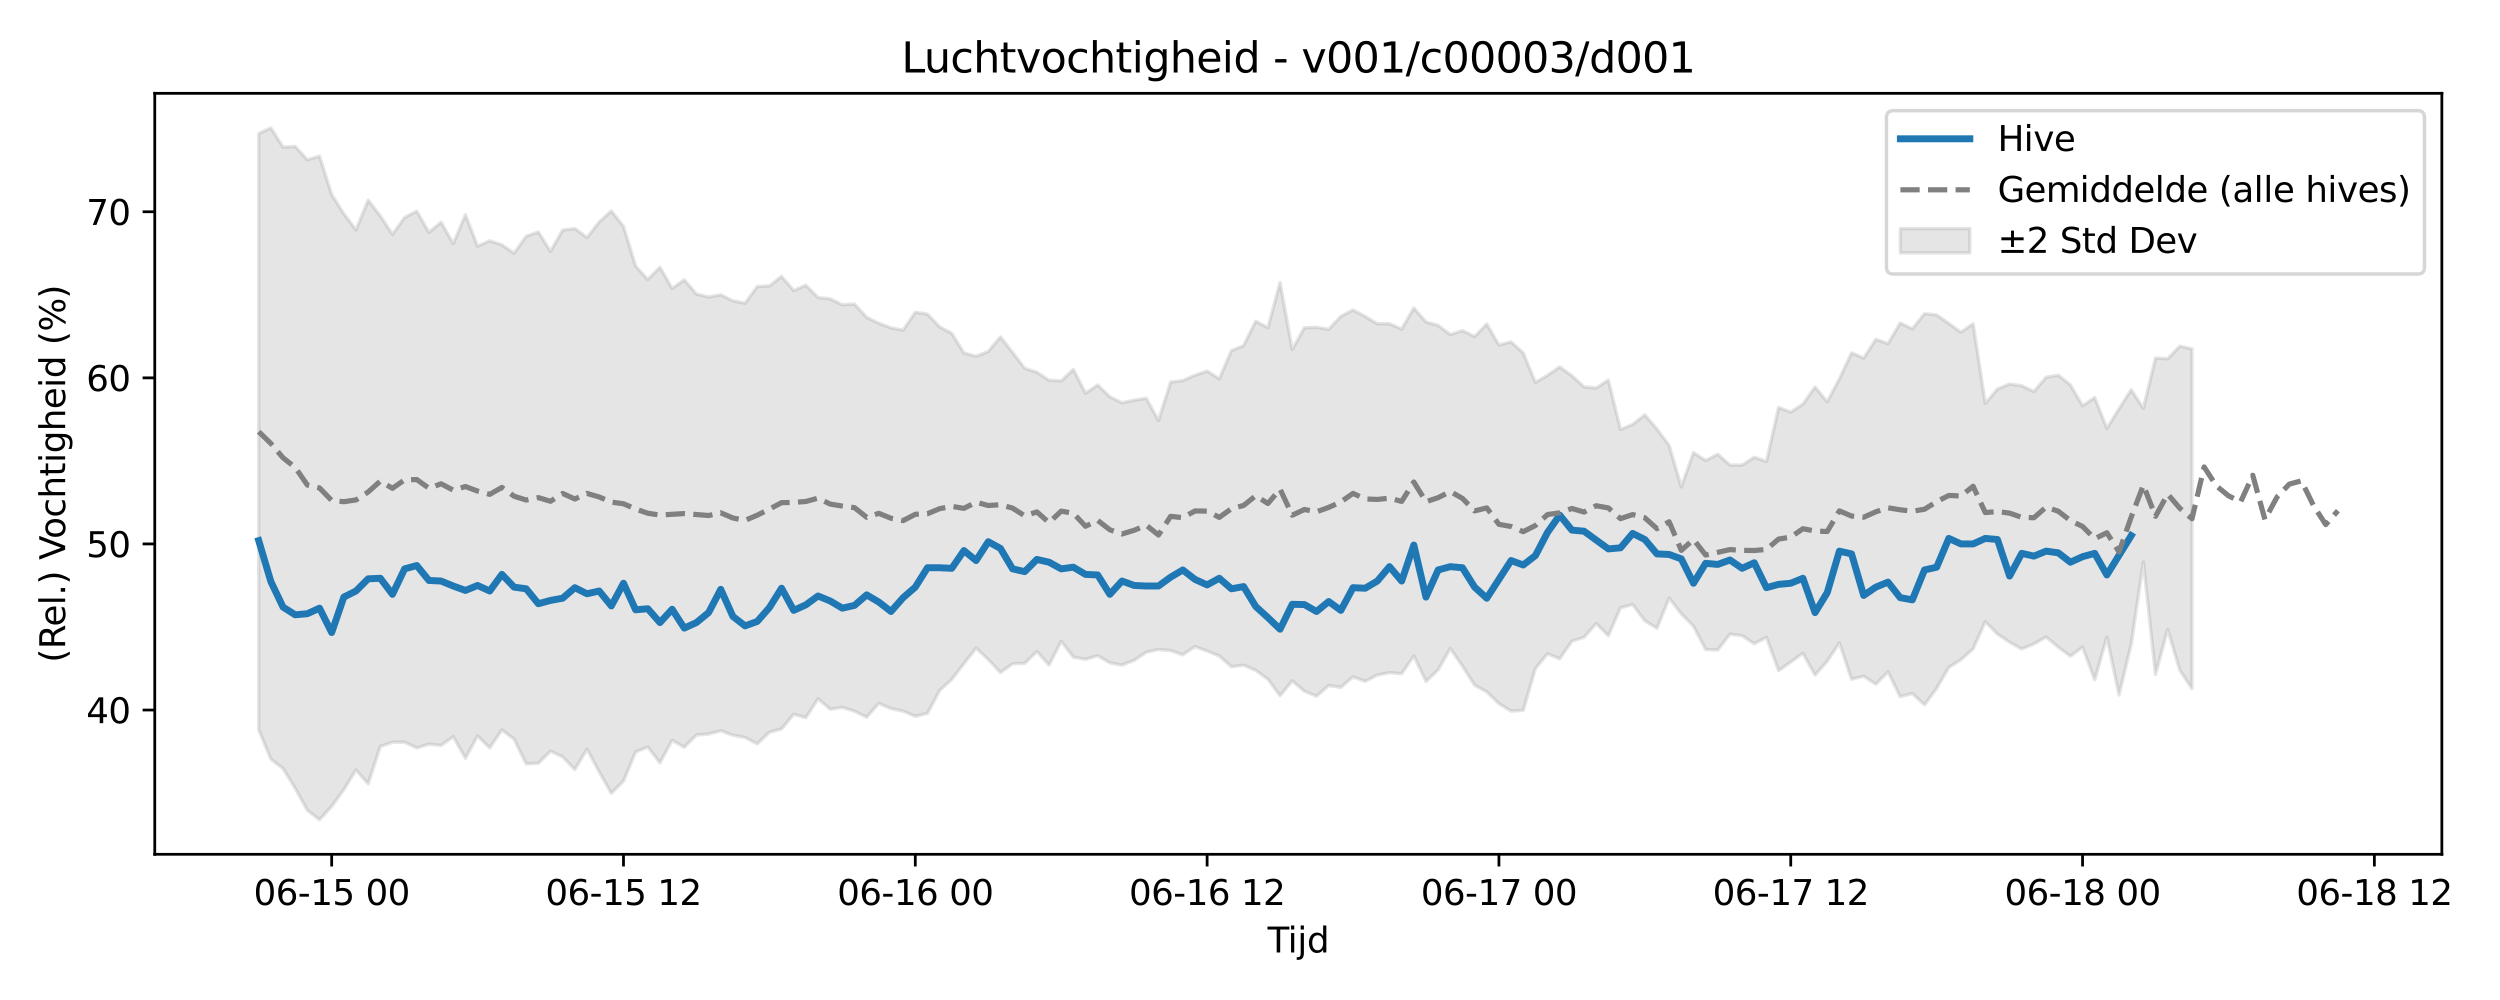 <?xml version="1.0" encoding="utf-8" standalone="no"?>
<!DOCTYPE svg PUBLIC "-//W3C//DTD SVG 1.1//EN"
  "http://www.w3.org/Graphics/SVG/1.1/DTD/svg11.dtd">
<svg xmlns:xlink="http://www.w3.org/1999/xlink" width="720pt" height="288pt" viewBox="0 0 720 288" xmlns="http://www.w3.org/2000/svg" version="1.1">
 <defs>
  <style type="text/css">*{stroke-linejoin: round; stroke-linecap: butt}</style>
 </defs>
 <g id="figure_1">
  <g id="patch_1">
   <path d="M 0 288 
L 720 288 
L 720 0 
L 0 0 
z
" style="fill: #ffffff"/>
  </g>
  <g id="axes_1">
   <g id="patch_2">
    <path d="M 44.57 246.04 
L 703.254 246.04 
L 703.254 26.88 
L 44.57 26.88 
z
" style="fill: #ffffff"/>
   </g>
   <g id="FillBetweenPolyCollection_1">
    <defs>
     <path id="mbd914bb2f1" d="M 74.51 -249.535 
L 74.51 -77.797 
L 78.012 -69.387 
L 81.514 -66.655 
L 85.016 -60.957 
L 88.517 -54.634 
L 92.019 -51.922 
L 95.521 -55.757 
L 99.023 -60.605 
L 102.524 -66.242 
L 106.026 -62.272 
L 109.528 -73.028 
L 113.03 -74.237 
L 116.532 -74.262 
L 120.033 -72.592 
L 123.535 -73.681 
L 127.037 -73.329 
L 130.539 -75.833 
L 134.04 -69.615 
L 137.542 -76.043 
L 141.044 -72.601 
L 144.546 -77.766 
L 148.047 -75.129 
L 151.549 -68.004 
L 155.051 -68.208 
L 158.553 -71.655 
L 162.055 -70.021 
L 165.556 -66.384 
L 169.058 -72.234 
L 172.56 -65.68 
L 176.062 -59.543 
L 179.563 -63.036 
L 183.065 -71.427 
L 186.567 -72.873 
L 190.069 -68.298 
L 193.571 -74.797 
L 197.072 -72.788 
L 200.574 -76.316 
L 204.076 -76.603 
L 207.578 -77.527 
L 211.079 -76.25 
L 214.581 -75.606 
L 218.083 -73.774 
L 221.585 -77.099 
L 225.087 -78.076 
L 228.588 -82.285 
L 232.09 -81.31 
L 235.592 -86.747 
L 239.094 -83.728 
L 242.595 -84.289 
L 246.097 -83.158 
L 249.599 -81.425 
L 253.101 -85.429 
L 256.603 -83.929 
L 260.104 -83.191 
L 263.606 -81.704 
L 267.108 -82.541 
L 270.61 -89.146 
L 274.111 -92.321 
L 277.613 -96.855 
L 281.115 -101.346 
L 284.617 -98.076 
L 288.119 -94.317 
L 291.62 -96.827 
L 295.122 -96.956 
L 298.624 -100.359 
L 302.126 -96.472 
L 305.627 -103.299 
L 309.129 -98.752 
L 312.631 -98.124 
L 316.133 -99.14 
L 319.635 -97.104 
L 323.136 -96.437 
L 326.638 -97.829 
L 330.14 -100.151 
L 333.642 -100.929 
L 337.143 -100.634 
L 340.645 -99.414 
L 344.147 -101.763 
L 347.649 -100.493 
L 351.151 -99.082 
L 354.652 -95.986 
L 358.154 -96.409 
L 361.656 -94.938 
L 365.158 -92.373 
L 368.659 -87.63 
L 372.161 -91.903 
L 375.663 -88.931 
L 379.165 -87.49 
L 382.666 -90.553 
L 386.168 -90.05 
L 389.67 -93.066 
L 393.172 -91.77 
L 396.674 -93.578 
L 400.175 -94.281 
L 403.677 -93.989 
L 407.179 -99.078 
L 410.681 -91.753 
L 414.182 -95.063 
L 417.684 -101.249 
L 421.186 -96.155 
L 424.688 -90.662 
L 428.19 -88.755 
L 431.691 -85.34 
L 435.193 -83.194 
L 438.695 -83.422 
L 442.197 -95.466 
L 445.698 -99.722 
L 449.2 -98.272 
L 452.702 -103.341 
L 456.204 -104.469 
L 459.706 -108.435 
L 463.207 -104.909 
L 466.709 -112.959 
L 470.211 -113.867 
L 473.713 -109.216 
L 477.214 -107.067 
L 480.716 -115.761 
L 484.218 -111.218 
L 487.72 -107.645 
L 491.222 -100.94 
L 494.723 -100.797 
L 498.225 -105.361 
L 501.727 -104.924 
L 505.229 -102.592 
L 508.73 -104.448 
L 512.232 -94.86 
L 515.734 -97.324 
L 519.236 -99.862 
L 522.738 -93.591 
L 526.239 -97.554 
L 529.741 -102.836 
L 533.243 -92.401 
L 536.745 -93.241 
L 540.246 -90.937 
L 543.748 -94.495 
L 547.25 -87.372 
L 550.752 -88.257 
L 554.254 -85.012 
L 557.755 -89.753 
L 561.257 -95.782 
L 564.759 -98.001 
L 568.261 -101.145 
L 571.762 -108.946 
L 575.264 -105.394 
L 578.766 -103.038 
L 582.268 -101.098 
L 585.77 -102.543 
L 589.271 -104.568 
L 592.773 -101.617 
L 596.275 -99.02 
L 599.777 -101.633 
L 603.278 -92.218 
L 606.78 -104.516 
L 610.282 -87.839 
L 613.784 -102.417 
L 617.286 -126.121 
L 620.787 -93.767 
L 624.289 -106.707 
L 627.791 -94.952 
L 631.293 -89.667 
L 631.293 -187.531 
L 631.293 -187.531 
L 627.791 -188.305 
L 624.289 -184.682 
L 620.787 -184.866 
L 617.286 -170.423 
L 613.784 -175.738 
L 610.282 -170.257 
L 606.78 -164.63 
L 603.278 -173.5 
L 599.777 -171.153 
L 596.275 -177.115 
L 592.773 -179.939 
L 589.271 -179.327 
L 585.77 -175.239 
L 582.268 -176.897 
L 578.766 -177.402 
L 575.264 -175.95 
L 571.762 -171.813 
L 568.261 -194.754 
L 564.759 -192.317 
L 561.257 -194.832 
L 557.755 -197.308 
L 554.254 -197.66 
L 550.752 -193.292 
L 547.25 -194.982 
L 543.748 -189.012 
L 540.246 -190.273 
L 536.745 -184.845 
L 533.243 -186.365 
L 529.741 -178.894 
L 526.239 -172.287 
L 522.738 -176.545 
L 519.236 -171.595 
L 515.734 -169.305 
L 512.232 -170.646 
L 508.73 -155.074 
L 505.229 -156.315 
L 501.727 -154.051 
L 498.225 -154.07 
L 494.723 -157.176 
L 491.222 -155.37 
L 487.72 -157.64 
L 484.218 -147.777 
L 480.716 -159.706 
L 477.214 -164.417 
L 473.713 -168.529 
L 470.211 -165.745 
L 466.709 -164.307 
L 463.207 -178.531 
L 459.706 -176.257 
L 456.204 -176.578 
L 452.702 -179.779 
L 449.2 -182.328 
L 445.698 -179.914 
L 442.197 -177.852 
L 438.695 -186.336 
L 435.193 -189.54 
L 431.691 -188.643 
L 428.19 -194.685 
L 424.688 -191.069 
L 421.186 -192.774 
L 417.684 -191.643 
L 414.182 -194.276 
L 410.681 -195.263 
L 407.179 -199.281 
L 403.677 -193.208 
L 400.175 -194.761 
L 396.674 -194.759 
L 393.172 -196.84 
L 389.67 -198.733 
L 386.168 -196.874 
L 382.666 -193.183 
L 379.165 -193.717 
L 375.663 -193.597 
L 372.161 -187.345 
L 368.659 -206.628 
L 365.158 -193.618 
L 361.656 -195.494 
L 358.154 -188.443 
L 354.652 -187.02 
L 351.151 -178.913 
L 347.649 -181.124 
L 344.147 -179.922 
L 340.645 -178.399 
L 337.143 -177.954 
L 333.642 -166.907 
L 330.14 -173.289 
L 326.638 -172.741 
L 323.136 -171.992 
L 319.635 -173.739 
L 316.133 -177.124 
L 312.631 -174.746 
L 309.129 -181.612 
L 305.627 -178.296 
L 302.126 -178.494 
L 298.624 -180.78 
L 295.122 -181.928 
L 291.62 -186.499 
L 288.119 -190.968 
L 284.617 -186.753 
L 281.115 -185.396 
L 277.613 -186.334 
L 274.111 -192.007 
L 270.61 -193.86 
L 267.108 -197.55 
L 263.606 -198.068 
L 260.104 -192.936 
L 256.603 -193.565 
L 253.101 -194.89 
L 249.599 -196.615 
L 246.097 -200.44 
L 242.595 -200.221 
L 239.094 -201.921 
L 235.592 -202.319 
L 232.09 -205.842 
L 228.588 -204.32 
L 225.087 -208.392 
L 221.585 -205.634 
L 218.083 -205.474 
L 214.581 -200.658 
L 211.079 -201.381 
L 207.578 -203.088 
L 204.076 -202.463 
L 200.574 -203.319 
L 197.072 -207.394 
L 193.571 -204.93 
L 190.069 -211.041 
L 186.567 -207.491 
L 183.065 -211.375 
L 179.563 -222.795 
L 176.062 -227.245 
L 172.56 -224.069 
L 169.058 -219.565 
L 165.556 -222.18 
L 162.055 -221.732 
L 158.553 -215.611 
L 155.051 -221.177 
L 151.549 -219.968 
L 148.047 -215.052 
L 144.546 -217.472 
L 141.044 -218.651 
L 137.542 -217.1 
L 134.04 -226.147 
L 130.539 -217.833 
L 127.037 -224.005 
L 123.535 -221.079 
L 120.033 -227.179 
L 116.532 -225.372 
L 113.03 -220.5 
L 109.528 -225.832 
L 106.026 -230.339 
L 102.524 -221.798 
L 99.023 -226.41 
L 95.521 -231.988 
L 92.019 -243.02 
L 88.517 -241.994 
L 85.016 -245.83 
L 81.514 -245.644 
L 78.012 -251.158 
L 74.51 -249.535 
z
" style="stroke: #808080; stroke-opacity: 0.2"/>
    </defs>
    <g clip-path="url(#pc047ddb82a)">
     <use xlink:href="#mbd914bb2f1" x="0" y="288" style="fill: #808080; fill-opacity: 0.2; stroke: #808080; stroke-opacity: 0.2"/>
    </g>
   </g>
   <g id="matplotlib.axis_1">
    <g id="xtick_1">
     <g id="line2d_1">
      <defs>
       <path id="m4fcce5414a" d="M 0 0 
L 0 3.5 
" style="stroke: #000000; stroke-width: 0.8"/>
      </defs>
      <g>
       <use xlink:href="#m4fcce5414a" x="95.521" y="246.04" style="stroke: #000000; stroke-width: 0.8"/>
      </g>
     </g>
     <g id="text_1">
      <!-- 06-15 00 -->
      <g transform="translate(73.04 260.638) scale(0.1 -0.1)">
       <defs>
        <path id="DejaVuSans-30" d="M 2034 4250 
Q 1547 4250 1301 3770 
Q 1056 3291 1056 2328 
Q 1056 1369 1301 889 
Q 1547 409 2034 409 
Q 2525 409 2770 889 
Q 3016 1369 3016 2328 
Q 3016 3291 2770 3770 
Q 2525 4250 2034 4250 
z
M 2034 4750 
Q 2819 4750 3233 4129 
Q 3647 3509 3647 2328 
Q 3647 1150 3233 529 
Q 2819 -91 2034 -91 
Q 1250 -91 836 529 
Q 422 1150 422 2328 
Q 422 3509 836 4129 
Q 1250 4750 2034 4750 
z
" transform="scale(0.016)"/>
        <path id="DejaVuSans-36" d="M 2113 2584 
Q 1688 2584 1439 2293 
Q 1191 2003 1191 1497 
Q 1191 994 1439 701 
Q 1688 409 2113 409 
Q 2538 409 2786 701 
Q 3034 994 3034 1497 
Q 3034 2003 2786 2293 
Q 2538 2584 2113 2584 
z
M 3366 4563 
L 3366 3988 
Q 3128 4100 2886 4159 
Q 2644 4219 2406 4219 
Q 1781 4219 1451 3797 
Q 1122 3375 1075 2522 
Q 1259 2794 1537 2939 
Q 1816 3084 2150 3084 
Q 2853 3084 3261 2657 
Q 3669 2231 3669 1497 
Q 3669 778 3244 343 
Q 2819 -91 2113 -91 
Q 1303 -91 875 529 
Q 447 1150 447 2328 
Q 447 3434 972 4092 
Q 1497 4750 2381 4750 
Q 2619 4750 2861 4703 
Q 3103 4656 3366 4563 
z
" transform="scale(0.016)"/>
        <path id="DejaVuSans-2d" d="M 313 2009 
L 1997 2009 
L 1997 1497 
L 313 1497 
L 313 2009 
z
" transform="scale(0.016)"/>
        <path id="DejaVuSans-31" d="M 794 531 
L 1825 531 
L 1825 4091 
L 703 3866 
L 703 4441 
L 1819 4666 
L 2450 4666 
L 2450 531 
L 3481 531 
L 3481 0 
L 794 0 
L 794 531 
z
" transform="scale(0.016)"/>
        <path id="DejaVuSans-35" d="M 691 4666 
L 3169 4666 
L 3169 4134 
L 1269 4134 
L 1269 2991 
Q 1406 3038 1543 3061 
Q 1681 3084 1819 3084 
Q 2600 3084 3056 2656 
Q 3513 2228 3513 1497 
Q 3513 744 3044 326 
Q 2575 -91 1722 -91 
Q 1428 -91 1123 -41 
Q 819 9 494 109 
L 494 744 
Q 775 591 1075 516 
Q 1375 441 1709 441 
Q 2250 441 2565 725 
Q 2881 1009 2881 1497 
Q 2881 1984 2565 2268 
Q 2250 2553 1709 2553 
Q 1456 2553 1204 2497 
Q 953 2441 691 2322 
L 691 4666 
z
" transform="scale(0.016)"/>
        <path id="DejaVuSans-20" transform="scale(0.016)"/>
       </defs>
       <use xlink:href="#DejaVuSans-30"/>
       <use xlink:href="#DejaVuSans-36" transform="translate(63.623 0)"/>
       <use xlink:href="#DejaVuSans-2d" transform="translate(127.246 0)"/>
       <use xlink:href="#DejaVuSans-31" transform="translate(163.33 0)"/>
       <use xlink:href="#DejaVuSans-35" transform="translate(226.953 0)"/>
       <use xlink:href="#DejaVuSans-20" transform="translate(290.576 0)"/>
       <use xlink:href="#DejaVuSans-30" transform="translate(322.363 0)"/>
       <use xlink:href="#DejaVuSans-30" transform="translate(385.986 0)"/>
      </g>
     </g>
    </g>
    <g id="xtick_2">
     <g id="line2d_2">
      <g>
       <use xlink:href="#m4fcce5414a" x="179.563" y="246.04" style="stroke: #000000; stroke-width: 0.8"/>
      </g>
     </g>
     <g id="text_2">
      <!-- 06-15 12 -->
      <g transform="translate(157.083 260.638) scale(0.1 -0.1)">
       <defs>
        <path id="DejaVuSans-32" d="M 1228 531 
L 3431 531 
L 3431 0 
L 469 0 
L 469 531 
Q 828 903 1448 1529 
Q 2069 2156 2228 2338 
Q 2531 2678 2651 2914 
Q 2772 3150 2772 3378 
Q 2772 3750 2511 3984 
Q 2250 4219 1831 4219 
Q 1534 4219 1204 4116 
Q 875 4013 500 3803 
L 500 4441 
Q 881 4594 1212 4672 
Q 1544 4750 1819 4750 
Q 2544 4750 2975 4387 
Q 3406 4025 3406 3419 
Q 3406 3131 3298 2873 
Q 3191 2616 2906 2266 
Q 2828 2175 2409 1742 
Q 1991 1309 1228 531 
z
" transform="scale(0.016)"/>
       </defs>
       <use xlink:href="#DejaVuSans-30"/>
       <use xlink:href="#DejaVuSans-36" transform="translate(63.623 0)"/>
       <use xlink:href="#DejaVuSans-2d" transform="translate(127.246 0)"/>
       <use xlink:href="#DejaVuSans-31" transform="translate(163.33 0)"/>
       <use xlink:href="#DejaVuSans-35" transform="translate(226.953 0)"/>
       <use xlink:href="#DejaVuSans-20" transform="translate(290.576 0)"/>
       <use xlink:href="#DejaVuSans-31" transform="translate(322.363 0)"/>
       <use xlink:href="#DejaVuSans-32" transform="translate(385.986 0)"/>
      </g>
     </g>
    </g>
    <g id="xtick_3">
     <g id="line2d_3">
      <g>
       <use xlink:href="#m4fcce5414a" x="263.606" y="246.04" style="stroke: #000000; stroke-width: 0.8"/>
      </g>
     </g>
     <g id="text_3">
      <!-- 06-16 00 -->
      <g transform="translate(241.126 260.638) scale(0.1 -0.1)">
       <use xlink:href="#DejaVuSans-30"/>
       <use xlink:href="#DejaVuSans-36" transform="translate(63.623 0)"/>
       <use xlink:href="#DejaVuSans-2d" transform="translate(127.246 0)"/>
       <use xlink:href="#DejaVuSans-31" transform="translate(163.33 0)"/>
       <use xlink:href="#DejaVuSans-36" transform="translate(226.953 0)"/>
       <use xlink:href="#DejaVuSans-20" transform="translate(290.576 0)"/>
       <use xlink:href="#DejaVuSans-30" transform="translate(322.363 0)"/>
       <use xlink:href="#DejaVuSans-30" transform="translate(385.986 0)"/>
      </g>
     </g>
    </g>
    <g id="xtick_4">
     <g id="line2d_4">
      <g>
       <use xlink:href="#m4fcce5414a" x="347.649" y="246.04" style="stroke: #000000; stroke-width: 0.8"/>
      </g>
     </g>
     <g id="text_4">
      <!-- 06-16 12 -->
      <g transform="translate(325.168 260.638) scale(0.1 -0.1)">
       <use xlink:href="#DejaVuSans-30"/>
       <use xlink:href="#DejaVuSans-36" transform="translate(63.623 0)"/>
       <use xlink:href="#DejaVuSans-2d" transform="translate(127.246 0)"/>
       <use xlink:href="#DejaVuSans-31" transform="translate(163.33 0)"/>
       <use xlink:href="#DejaVuSans-36" transform="translate(226.953 0)"/>
       <use xlink:href="#DejaVuSans-20" transform="translate(290.576 0)"/>
       <use xlink:href="#DejaVuSans-31" transform="translate(322.363 0)"/>
       <use xlink:href="#DejaVuSans-32" transform="translate(385.986 0)"/>
      </g>
     </g>
    </g>
    <g id="xtick_5">
     <g id="line2d_5">
      <g>
       <use xlink:href="#m4fcce5414a" x="431.691" y="246.04" style="stroke: #000000; stroke-width: 0.8"/>
      </g>
     </g>
     <g id="text_5">
      <!-- 06-17 00 -->
      <g transform="translate(409.211 260.638) scale(0.1 -0.1)">
       <defs>
        <path id="DejaVuSans-37" d="M 525 4666 
L 3525 4666 
L 3525 4397 
L 1831 0 
L 1172 0 
L 2766 4134 
L 525 4134 
L 525 4666 
z
" transform="scale(0.016)"/>
       </defs>
       <use xlink:href="#DejaVuSans-30"/>
       <use xlink:href="#DejaVuSans-36" transform="translate(63.623 0)"/>
       <use xlink:href="#DejaVuSans-2d" transform="translate(127.246 0)"/>
       <use xlink:href="#DejaVuSans-31" transform="translate(163.33 0)"/>
       <use xlink:href="#DejaVuSans-37" transform="translate(226.953 0)"/>
       <use xlink:href="#DejaVuSans-20" transform="translate(290.576 0)"/>
       <use xlink:href="#DejaVuSans-30" transform="translate(322.363 0)"/>
       <use xlink:href="#DejaVuSans-30" transform="translate(385.986 0)"/>
      </g>
     </g>
    </g>
    <g id="xtick_6">
     <g id="line2d_6">
      <g>
       <use xlink:href="#m4fcce5414a" x="515.734" y="246.04" style="stroke: #000000; stroke-width: 0.8"/>
      </g>
     </g>
     <g id="text_6">
      <!-- 06-17 12 -->
      <g transform="translate(493.254 260.638) scale(0.1 -0.1)">
       <use xlink:href="#DejaVuSans-30"/>
       <use xlink:href="#DejaVuSans-36" transform="translate(63.623 0)"/>
       <use xlink:href="#DejaVuSans-2d" transform="translate(127.246 0)"/>
       <use xlink:href="#DejaVuSans-31" transform="translate(163.33 0)"/>
       <use xlink:href="#DejaVuSans-37" transform="translate(226.953 0)"/>
       <use xlink:href="#DejaVuSans-20" transform="translate(290.576 0)"/>
       <use xlink:href="#DejaVuSans-31" transform="translate(322.363 0)"/>
       <use xlink:href="#DejaVuSans-32" transform="translate(385.986 0)"/>
      </g>
     </g>
    </g>
    <g id="xtick_7">
     <g id="line2d_7">
      <g>
       <use xlink:href="#m4fcce5414a" x="599.777" y="246.04" style="stroke: #000000; stroke-width: 0.8"/>
      </g>
     </g>
     <g id="text_7">
      <!-- 06-18 00 -->
      <g transform="translate(577.296 260.638) scale(0.1 -0.1)">
       <defs>
        <path id="DejaVuSans-38" d="M 2034 2216 
Q 1584 2216 1326 1975 
Q 1069 1734 1069 1313 
Q 1069 891 1326 650 
Q 1584 409 2034 409 
Q 2484 409 2743 651 
Q 3003 894 3003 1313 
Q 3003 1734 2745 1975 
Q 2488 2216 2034 2216 
z
M 1403 2484 
Q 997 2584 770 2862 
Q 544 3141 544 3541 
Q 544 4100 942 4425 
Q 1341 4750 2034 4750 
Q 2731 4750 3128 4425 
Q 3525 4100 3525 3541 
Q 3525 3141 3298 2862 
Q 3072 2584 2669 2484 
Q 3125 2378 3379 2068 
Q 3634 1759 3634 1313 
Q 3634 634 3220 271 
Q 2806 -91 2034 -91 
Q 1263 -91 848 271 
Q 434 634 434 1313 
Q 434 1759 690 2068 
Q 947 2378 1403 2484 
z
M 1172 3481 
Q 1172 3119 1398 2916 
Q 1625 2713 2034 2713 
Q 2441 2713 2670 2916 
Q 2900 3119 2900 3481 
Q 2900 3844 2670 4047 
Q 2441 4250 2034 4250 
Q 1625 4250 1398 4047 
Q 1172 3844 1172 3481 
z
" transform="scale(0.016)"/>
       </defs>
       <use xlink:href="#DejaVuSans-30"/>
       <use xlink:href="#DejaVuSans-36" transform="translate(63.623 0)"/>
       <use xlink:href="#DejaVuSans-2d" transform="translate(127.246 0)"/>
       <use xlink:href="#DejaVuSans-31" transform="translate(163.33 0)"/>
       <use xlink:href="#DejaVuSans-38" transform="translate(226.953 0)"/>
       <use xlink:href="#DejaVuSans-20" transform="translate(290.576 0)"/>
       <use xlink:href="#DejaVuSans-30" transform="translate(322.363 0)"/>
       <use xlink:href="#DejaVuSans-30" transform="translate(385.986 0)"/>
      </g>
     </g>
    </g>
    <g id="xtick_8">
     <g id="line2d_8">
      <g>
       <use xlink:href="#m4fcce5414a" x="683.819" y="246.04" style="stroke: #000000; stroke-width: 0.8"/>
      </g>
     </g>
     <g id="text_8">
      <!-- 06-18 12 -->
      <g transform="translate(661.339 260.638) scale(0.1 -0.1)">
       <use xlink:href="#DejaVuSans-30"/>
       <use xlink:href="#DejaVuSans-36" transform="translate(63.623 0)"/>
       <use xlink:href="#DejaVuSans-2d" transform="translate(127.246 0)"/>
       <use xlink:href="#DejaVuSans-31" transform="translate(163.33 0)"/>
       <use xlink:href="#DejaVuSans-38" transform="translate(226.953 0)"/>
       <use xlink:href="#DejaVuSans-20" transform="translate(290.576 0)"/>
       <use xlink:href="#DejaVuSans-31" transform="translate(322.363 0)"/>
       <use xlink:href="#DejaVuSans-32" transform="translate(385.986 0)"/>
      </g>
     </g>
    </g>
    <g id="text_9">
     <!-- Tijd -->
     <g transform="translate(365.062 274.317) scale(0.1 -0.1)">
      <defs>
       <path id="DejaVuSans-54" d="M -19 4666 
L 3928 4666 
L 3928 4134 
L 2272 4134 
L 2272 0 
L 1638 0 
L 1638 4134 
L -19 4134 
L -19 4666 
z
" transform="scale(0.016)"/>
       <path id="DejaVuSans-69" d="M 603 3500 
L 1178 3500 
L 1178 0 
L 603 0 
L 603 3500 
z
M 603 4863 
L 1178 4863 
L 1178 4134 
L 603 4134 
L 603 4863 
z
" transform="scale(0.016)"/>
       <path id="DejaVuSans-6a" d="M 603 3500 
L 1178 3500 
L 1178 -63 
Q 1178 -731 923 -1031 
Q 669 -1331 103 -1331 
L -116 -1331 
L -116 -844 
L 38 -844 
Q 366 -844 484 -692 
Q 603 -541 603 -63 
L 603 3500 
z
M 603 4863 
L 1178 4863 
L 1178 4134 
L 603 4134 
L 603 4863 
z
" transform="scale(0.016)"/>
       <path id="DejaVuSans-64" d="M 2906 2969 
L 2906 4863 
L 3481 4863 
L 3481 0 
L 2906 0 
L 2906 525 
Q 2725 213 2448 61 
Q 2172 -91 1784 -91 
Q 1150 -91 751 415 
Q 353 922 353 1747 
Q 353 2572 751 3078 
Q 1150 3584 1784 3584 
Q 2172 3584 2448 3432 
Q 2725 3281 2906 2969 
z
M 947 1747 
Q 947 1113 1208 752 
Q 1469 391 1925 391 
Q 2381 391 2643 752 
Q 2906 1113 2906 1747 
Q 2906 2381 2643 2742 
Q 2381 3103 1925 3103 
Q 1469 3103 1208 2742 
Q 947 2381 947 1747 
z
" transform="scale(0.016)"/>
      </defs>
      <use xlink:href="#DejaVuSans-54"/>
      <use xlink:href="#DejaVuSans-69" transform="translate(57.959 0)"/>
      <use xlink:href="#DejaVuSans-6a" transform="translate(85.742 0)"/>
      <use xlink:href="#DejaVuSans-64" transform="translate(113.525 0)"/>
     </g>
    </g>
   </g>
   <g id="matplotlib.axis_2">
    <g id="ytick_1">
     <g id="line2d_9">
      <defs>
       <path id="mcd991e2a17" d="M 0 0 
L -3.5 0 
" style="stroke: #000000; stroke-width: 0.8"/>
      </defs>
      <g>
       <use xlink:href="#mcd991e2a17" x="44.57" y="204.49" style="stroke: #000000; stroke-width: 0.8"/>
      </g>
     </g>
     <g id="text_10">
      <!-- 40 -->
      <g transform="translate(24.845 208.289) scale(0.1 -0.1)">
       <defs>
        <path id="DejaVuSans-34" d="M 2419 4116 
L 825 1625 
L 2419 1625 
L 2419 4116 
z
M 2253 4666 
L 3047 4666 
L 3047 1625 
L 3713 1625 
L 3713 1100 
L 3047 1100 
L 3047 0 
L 2419 0 
L 2419 1100 
L 313 1100 
L 313 1709 
L 2253 4666 
z
" transform="scale(0.016)"/>
       </defs>
       <use xlink:href="#DejaVuSans-34"/>
       <use xlink:href="#DejaVuSans-30" transform="translate(63.623 0)"/>
      </g>
     </g>
    </g>
    <g id="ytick_2">
     <g id="line2d_10">
      <g>
       <use xlink:href="#mcd991e2a17" x="44.57" y="156.656" style="stroke: #000000; stroke-width: 0.8"/>
      </g>
     </g>
     <g id="text_11">
      <!-- 50 -->
      <g transform="translate(24.845 160.455) scale(0.1 -0.1)">
       <use xlink:href="#DejaVuSans-35"/>
       <use xlink:href="#DejaVuSans-30" transform="translate(63.623 0)"/>
      </g>
     </g>
    </g>
    <g id="ytick_3">
     <g id="line2d_11">
      <g>
       <use xlink:href="#mcd991e2a17" x="44.57" y="108.822" style="stroke: #000000; stroke-width: 0.8"/>
      </g>
     </g>
     <g id="text_12">
      <!-- 60 -->
      <g transform="translate(24.845 112.621) scale(0.1 -0.1)">
       <use xlink:href="#DejaVuSans-36"/>
       <use xlink:href="#DejaVuSans-30" transform="translate(63.623 0)"/>
      </g>
     </g>
    </g>
    <g id="ytick_4">
     <g id="line2d_12">
      <g>
       <use xlink:href="#mcd991e2a17" x="44.57" y="60.988" style="stroke: #000000; stroke-width: 0.8"/>
      </g>
     </g>
     <g id="text_13">
      <!-- 70 -->
      <g transform="translate(24.845 64.787) scale(0.1 -0.1)">
       <use xlink:href="#DejaVuSans-37"/>
       <use xlink:href="#DejaVuSans-30" transform="translate(63.623 0)"/>
      </g>
     </g>
    </g>
    <g id="text_14">
     <!-- (Rel.) Vochtigheid (%) -->
     <g transform="translate(18.765 190.838) rotate(-90) scale(0.1 -0.1)">
      <defs>
       <path id="DejaVuSans-28" d="M 1984 4856 
Q 1566 4138 1362 3434 
Q 1159 2731 1159 2009 
Q 1159 1288 1364 580 
Q 1569 -128 1984 -844 
L 1484 -844 
Q 1016 -109 783 600 
Q 550 1309 550 2009 
Q 550 2706 781 3412 
Q 1013 4119 1484 4856 
L 1984 4856 
z
" transform="scale(0.016)"/>
       <path id="DejaVuSans-52" d="M 2841 2188 
Q 3044 2119 3236 1894 
Q 3428 1669 3622 1275 
L 4263 0 
L 3584 0 
L 2988 1197 
Q 2756 1666 2539 1819 
Q 2322 1972 1947 1972 
L 1259 1972 
L 1259 0 
L 628 0 
L 628 4666 
L 2053 4666 
Q 2853 4666 3247 4331 
Q 3641 3997 3641 3322 
Q 3641 2881 3436 2590 
Q 3231 2300 2841 2188 
z
M 1259 4147 
L 1259 2491 
L 2053 2491 
Q 2509 2491 2742 2702 
Q 2975 2913 2975 3322 
Q 2975 3731 2742 3939 
Q 2509 4147 2053 4147 
L 1259 4147 
z
" transform="scale(0.016)"/>
       <path id="DejaVuSans-65" d="M 3597 1894 
L 3597 1613 
L 953 1613 
Q 991 1019 1311 708 
Q 1631 397 2203 397 
Q 2534 397 2845 478 
Q 3156 559 3463 722 
L 3463 178 
Q 3153 47 2828 -22 
Q 2503 -91 2169 -91 
Q 1331 -91 842 396 
Q 353 884 353 1716 
Q 353 2575 817 3079 
Q 1281 3584 2069 3584 
Q 2775 3584 3186 3129 
Q 3597 2675 3597 1894 
z
M 3022 2063 
Q 3016 2534 2758 2815 
Q 2500 3097 2075 3097 
Q 1594 3097 1305 2825 
Q 1016 2553 972 2059 
L 3022 2063 
z
" transform="scale(0.016)"/>
       <path id="DejaVuSans-6c" d="M 603 4863 
L 1178 4863 
L 1178 0 
L 603 0 
L 603 4863 
z
" transform="scale(0.016)"/>
       <path id="DejaVuSans-2e" d="M 684 794 
L 1344 794 
L 1344 0 
L 684 0 
L 684 794 
z
" transform="scale(0.016)"/>
       <path id="DejaVuSans-29" d="M 513 4856 
L 1013 4856 
Q 1481 4119 1714 3412 
Q 1947 2706 1947 2009 
Q 1947 1309 1714 600 
Q 1481 -109 1013 -844 
L 513 -844 
Q 928 -128 1133 580 
Q 1338 1288 1338 2009 
Q 1338 2731 1133 3434 
Q 928 4138 513 4856 
z
" transform="scale(0.016)"/>
       <path id="DejaVuSans-56" d="M 1831 0 
L 50 4666 
L 709 4666 
L 2188 738 
L 3669 4666 
L 4325 4666 
L 2547 0 
L 1831 0 
z
" transform="scale(0.016)"/>
       <path id="DejaVuSans-6f" d="M 1959 3097 
Q 1497 3097 1228 2736 
Q 959 2375 959 1747 
Q 959 1119 1226 758 
Q 1494 397 1959 397 
Q 2419 397 2687 759 
Q 2956 1122 2956 1747 
Q 2956 2369 2687 2733 
Q 2419 3097 1959 3097 
z
M 1959 3584 
Q 2709 3584 3137 3096 
Q 3566 2609 3566 1747 
Q 3566 888 3137 398 
Q 2709 -91 1959 -91 
Q 1206 -91 779 398 
Q 353 888 353 1747 
Q 353 2609 779 3096 
Q 1206 3584 1959 3584 
z
" transform="scale(0.016)"/>
       <path id="DejaVuSans-63" d="M 3122 3366 
L 3122 2828 
Q 2878 2963 2633 3030 
Q 2388 3097 2138 3097 
Q 1578 3097 1268 2742 
Q 959 2388 959 1747 
Q 959 1106 1268 751 
Q 1578 397 2138 397 
Q 2388 397 2633 464 
Q 2878 531 3122 666 
L 3122 134 
Q 2881 22 2623 -34 
Q 2366 -91 2075 -91 
Q 1284 -91 818 406 
Q 353 903 353 1747 
Q 353 2603 823 3093 
Q 1294 3584 2113 3584 
Q 2378 3584 2631 3529 
Q 2884 3475 3122 3366 
z
" transform="scale(0.016)"/>
       <path id="DejaVuSans-68" d="M 3513 2113 
L 3513 0 
L 2938 0 
L 2938 2094 
Q 2938 2591 2744 2837 
Q 2550 3084 2163 3084 
Q 1697 3084 1428 2787 
Q 1159 2491 1159 1978 
L 1159 0 
L 581 0 
L 581 4863 
L 1159 4863 
L 1159 2956 
Q 1366 3272 1645 3428 
Q 1925 3584 2291 3584 
Q 2894 3584 3203 3211 
Q 3513 2838 3513 2113 
z
" transform="scale(0.016)"/>
       <path id="DejaVuSans-74" d="M 1172 4494 
L 1172 3500 
L 2356 3500 
L 2356 3053 
L 1172 3053 
L 1172 1153 
Q 1172 725 1289 603 
Q 1406 481 1766 481 
L 2356 481 
L 2356 0 
L 1766 0 
Q 1100 0 847 248 
Q 594 497 594 1153 
L 594 3053 
L 172 3053 
L 172 3500 
L 594 3500 
L 594 4494 
L 1172 4494 
z
" transform="scale(0.016)"/>
       <path id="DejaVuSans-67" d="M 2906 1791 
Q 2906 2416 2648 2759 
Q 2391 3103 1925 3103 
Q 1463 3103 1205 2759 
Q 947 2416 947 1791 
Q 947 1169 1205 825 
Q 1463 481 1925 481 
Q 2391 481 2648 825 
Q 2906 1169 2906 1791 
z
M 3481 434 
Q 3481 -459 3084 -895 
Q 2688 -1331 1869 -1331 
Q 1566 -1331 1297 -1286 
Q 1028 -1241 775 -1147 
L 775 -588 
Q 1028 -725 1275 -790 
Q 1522 -856 1778 -856 
Q 2344 -856 2625 -561 
Q 2906 -266 2906 331 
L 2906 616 
Q 2728 306 2450 153 
Q 2172 0 1784 0 
Q 1141 0 747 490 
Q 353 981 353 1791 
Q 353 2603 747 3093 
Q 1141 3584 1784 3584 
Q 2172 3584 2450 3431 
Q 2728 3278 2906 2969 
L 2906 3500 
L 3481 3500 
L 3481 434 
z
" transform="scale(0.016)"/>
       <path id="DejaVuSans-25" d="M 4653 2053 
Q 4381 2053 4226 1822 
Q 4072 1591 4072 1178 
Q 4072 772 4226 539 
Q 4381 306 4653 306 
Q 4919 306 5073 539 
Q 5228 772 5228 1178 
Q 5228 1588 5073 1820 
Q 4919 2053 4653 2053 
z
M 4653 2450 
Q 5147 2450 5437 2106 
Q 5728 1763 5728 1178 
Q 5728 594 5436 251 
Q 5144 -91 4653 -91 
Q 4153 -91 3862 251 
Q 3572 594 3572 1178 
Q 3572 1766 3864 2108 
Q 4156 2450 4653 2450 
z
M 1428 4353 
Q 1159 4353 1004 4120 
Q 850 3888 850 3481 
Q 850 3069 1003 2837 
Q 1156 2606 1428 2606 
Q 1700 2606 1854 2837 
Q 2009 3069 2009 3481 
Q 2009 3884 1853 4118 
Q 1697 4353 1428 4353 
z
M 4250 4750 
L 4750 4750 
L 1831 -91 
L 1331 -91 
L 4250 4750 
z
M 1428 4750 
Q 1922 4750 2215 4408 
Q 2509 4066 2509 3481 
Q 2509 2891 2217 2550 
Q 1925 2209 1428 2209 
Q 931 2209 642 2551 
Q 353 2894 353 3481 
Q 353 4063 643 4406 
Q 934 4750 1428 4750 
z
" transform="scale(0.016)"/>
      </defs>
      <use xlink:href="#DejaVuSans-28"/>
      <use xlink:href="#DejaVuSans-52" transform="translate(39.014 0)"/>
      <use xlink:href="#DejaVuSans-65" transform="translate(103.996 0)"/>
      <use xlink:href="#DejaVuSans-6c" transform="translate(165.52 0)"/>
      <use xlink:href="#DejaVuSans-2e" transform="translate(193.303 0)"/>
      <use xlink:href="#DejaVuSans-29" transform="translate(225.09 0)"/>
      <use xlink:href="#DejaVuSans-20" transform="translate(264.104 0)"/>
      <use xlink:href="#DejaVuSans-56" transform="translate(295.891 0)"/>
      <use xlink:href="#DejaVuSans-6f" transform="translate(356.549 0)"/>
      <use xlink:href="#DejaVuSans-63" transform="translate(417.73 0)"/>
      <use xlink:href="#DejaVuSans-68" transform="translate(472.711 0)"/>
      <use xlink:href="#DejaVuSans-74" transform="translate(536.09 0)"/>
      <use xlink:href="#DejaVuSans-69" transform="translate(575.299 0)"/>
      <use xlink:href="#DejaVuSans-67" transform="translate(603.082 0)"/>
      <use xlink:href="#DejaVuSans-68" transform="translate(666.559 0)"/>
      <use xlink:href="#DejaVuSans-65" transform="translate(729.938 0)"/>
      <use xlink:href="#DejaVuSans-69" transform="translate(791.461 0)"/>
      <use xlink:href="#DejaVuSans-64" transform="translate(819.244 0)"/>
      <use xlink:href="#DejaVuSans-20" transform="translate(882.721 0)"/>
      <use xlink:href="#DejaVuSans-28" transform="translate(914.508 0)"/>
      <use xlink:href="#DejaVuSans-25" transform="translate(953.521 0)"/>
      <use xlink:href="#DejaVuSans-29" transform="translate(1048.541 0)"/>
     </g>
    </g>
   </g>
   <g id="line2d_13">
    <path d="M 74.51 155.699 
L 78.012 167.498 
L 81.514 174.833 
L 85.016 177.065 
L 88.517 176.746 
L 92.019 175.152 
L 95.521 182.167 
L 99.023 171.963 
L 102.524 170.209 
L 106.026 166.701 
L 109.528 166.542 
L 113.03 171.166 
L 116.532 163.831 
L 120.033 162.874 
L 123.535 167.179 
L 127.037 167.339 
L 130.539 168.774 
L 134.04 170.049 
L 137.542 168.614 
L 141.044 170.209 
L 144.546 165.425 
L 148.047 169.093 
L 151.549 169.571 
L 155.051 173.876 
L 158.553 172.919 
L 162.055 172.282 
L 165.556 169.252 
L 169.058 171.006 
L 172.56 170.209 
L 176.062 174.514 
L 179.563 167.977 
L 183.065 175.63 
L 186.567 175.311 
L 190.069 179.297 
L 193.571 175.471 
L 197.072 180.892 
L 200.574 179.297 
L 204.076 176.427 
L 207.578 169.73 
L 211.079 177.543 
L 214.581 180.254 
L 218.083 178.978 
L 221.585 174.992 
L 225.087 169.412 
L 228.588 175.789 
L 232.09 174.195 
L 235.592 171.644 
L 239.094 173.079 
L 242.595 175.152 
L 246.097 174.354 
L 249.599 171.325 
L 253.101 173.398 
L 256.603 176.108 
L 260.104 172.122 
L 263.606 169.093 
L 267.108 163.512 
L 270.61 163.512 
L 274.111 163.672 
L 277.613 158.569 
L 281.115 161.439 
L 284.617 156.018 
L 288.119 157.931 
L 291.62 163.831 
L 295.122 164.628 
L 298.624 161.12 
L 302.126 161.918 
L 305.627 163.831 
L 309.129 163.353 
L 312.631 165.425 
L 316.133 165.585 
L 319.635 171.166 
L 323.136 167.339 
L 326.638 168.614 
L 330.14 168.774 
L 333.642 168.774 
L 337.143 166.223 
L 340.645 164.15 
L 344.147 166.86 
L 347.649 168.455 
L 351.151 166.542 
L 354.652 169.571 
L 358.154 168.933 
L 361.656 174.673 
L 365.158 177.862 
L 368.659 181.211 
L 372.161 174.036 
L 375.663 174.115 
L 379.165 176.108 
L 382.666 173.238 
L 386.168 175.789 
L 389.67 169.252 
L 393.172 169.412 
L 396.674 167.339 
L 400.175 163.193 
L 403.677 167.339 
L 407.179 156.975 
L 410.681 171.963 
L 414.182 164.15 
L 417.684 163.193 
L 421.186 163.512 
L 424.688 169.093 
L 428.19 172.282 
L 435.193 161.439 
L 438.695 162.715 
L 442.197 160.004 
L 445.698 153.307 
L 449.2 148.365 
L 452.702 152.67 
L 456.204 152.989 
L 463.207 158.091 
L 466.709 157.772 
L 470.211 153.626 
L 473.713 155.38 
L 477.214 159.526 
L 480.716 159.685 
L 484.218 160.961 
L 487.72 167.977 
L 491.222 162.236 
L 494.723 162.555 
L 498.225 161.28 
L 501.727 163.672 
L 505.229 162.077 
L 508.73 169.252 
L 512.232 168.295 
L 515.734 167.977 
L 519.236 166.542 
L 522.738 176.427 
L 526.239 170.687 
L 529.741 158.729 
L 533.243 159.526 
L 536.745 171.484 
L 540.246 169.093 
L 543.748 167.658 
L 547.25 172.122 
L 550.752 172.76 
L 554.254 164.15 
L 557.755 163.353 
L 561.257 155.061 
L 564.759 156.656 
L 568.261 156.656 
L 571.762 155.061 
L 575.264 155.38 
L 578.766 165.904 
L 582.268 159.366 
L 585.77 160.164 
L 589.271 158.729 
L 592.773 159.207 
L 596.275 161.918 
L 599.777 160.323 
L 603.278 159.366 
L 606.78 165.585 
L 613.784 154.264 
L 613.784 154.264 
" clip-path="url(#pc047ddb82a)" style="fill: none; stroke: #1f77b4; stroke-width: 2; stroke-linecap: square"/>
   </g>
   <g id="line2d_14">
    <path d="M 74.51 124.334 
L 78.012 127.728 
L 81.514 131.85 
L 85.016 134.607 
L 88.517 139.686 
L 92.019 140.529 
L 95.521 144.128 
L 99.023 144.492 
L 102.524 143.98 
L 106.026 141.694 
L 109.528 138.57 
L 113.03 140.631 
L 116.532 138.183 
L 120.033 138.114 
L 123.535 140.62 
L 127.037 139.333 
L 130.539 141.167 
L 134.04 140.119 
L 137.542 141.429 
L 141.044 142.374 
L 144.546 140.381 
L 148.047 142.909 
L 151.549 144.014 
L 155.051 143.308 
L 158.553 144.367 
L 162.055 142.123 
L 165.556 143.718 
L 169.058 142.101 
L 172.56 143.126 
L 176.062 144.606 
L 179.563 145.085 
L 183.065 146.599 
L 186.567 147.818 
L 190.069 148.33 
L 197.072 147.909 
L 204.076 148.467 
L 207.578 147.693 
L 211.079 149.185 
L 214.581 149.868 
L 218.083 148.376 
L 221.585 146.633 
L 225.087 144.766 
L 228.588 144.697 
L 232.09 144.424 
L 235.592 143.467 
L 239.094 145.176 
L 242.595 145.745 
L 246.097 146.201 
L 249.599 148.98 
L 253.101 147.841 
L 256.603 149.253 
L 260.104 149.936 
L 263.606 148.114 
L 267.108 147.955 
L 270.61 146.497 
L 274.111 145.836 
L 277.613 146.406 
L 281.115 144.629 
L 284.617 145.586 
L 288.119 145.358 
L 291.62 146.337 
L 295.122 148.558 
L 298.624 147.431 
L 302.126 150.517 
L 305.627 147.203 
L 309.129 147.818 
L 312.631 151.565 
L 316.133 149.868 
L 319.635 152.579 
L 323.136 153.786 
L 326.638 152.715 
L 330.14 151.28 
L 333.642 154.082 
L 337.143 148.706 
L 340.645 149.094 
L 344.147 147.157 
L 347.649 147.192 
L 351.151 149.002 
L 354.652 146.497 
L 358.154 145.574 
L 361.656 142.784 
L 365.158 145.005 
L 368.659 140.871 
L 372.161 148.376 
L 375.663 146.736 
L 379.165 147.397 
L 382.666 146.132 
L 386.168 144.538 
L 389.67 142.101 
L 393.172 143.695 
L 396.674 143.832 
L 400.175 143.479 
L 403.677 144.401 
L 407.179 138.821 
L 410.681 144.492 
L 414.182 143.331 
L 417.684 141.554 
L 421.186 143.536 
L 424.688 147.135 
L 428.19 146.28 
L 431.691 151.009 
L 435.193 151.633 
L 438.695 153.121 
L 442.197 151.341 
L 445.698 148.182 
L 449.2 147.7 
L 452.702 146.44 
L 456.204 147.476 
L 459.706 145.654 
L 463.207 146.28 
L 466.709 149.367 
L 470.211 148.194 
L 473.713 149.128 
L 477.214 152.258 
L 480.716 150.267 
L 484.218 158.503 
L 487.72 155.357 
L 491.222 159.845 
L 498.225 158.284 
L 501.727 158.512 
L 505.229 158.546 
L 508.73 158.239 
L 512.232 155.247 
L 515.734 154.686 
L 519.236 152.271 
L 522.738 152.932 
L 526.239 153.08 
L 529.741 147.135 
L 533.243 148.617 
L 536.745 148.957 
L 540.246 147.395 
L 543.748 146.246 
L 547.25 146.823 
L 550.752 147.226 
L 554.254 146.664 
L 557.755 144.47 
L 561.257 142.693 
L 564.759 142.841 
L 568.261 140.051 
L 571.762 147.621 
L 575.264 147.328 
L 578.766 147.78 
L 582.268 149.002 
L 585.77 149.109 
L 589.271 146.053 
L 592.773 147.222 
L 596.275 149.933 
L 599.777 151.607 
L 603.278 155.141 
L 606.78 153.427 
L 610.282 158.952 
L 613.784 148.923 
L 617.286 139.728 
L 620.787 148.684 
L 624.289 142.306 
L 627.791 146.372 
L 631.293 149.401 
L 634.794 134.493 
L 638.296 139.914 
L 641.798 142.784 
L 645.3 144.538 
L 648.801 136.884 
L 652.303 149.64 
L 655.805 143.103 
L 659.307 139.436 
L 662.809 138.479 
L 666.31 145.654 
L 669.812 151.075 
L 673.314 147.089 
L 673.314 147.089 
" clip-path="url(#pc047ddb82a)" style="fill: none; stroke-dasharray: 5.55,2.4; stroke-dashoffset: 0; stroke: #808080; stroke-width: 1.5"/>
   </g>
   <g id="patch_3">
    <path d="M 44.57 246.04 
L 44.57 26.88 
" style="fill: none; stroke: #000000; stroke-width: 0.8; stroke-linejoin: miter; stroke-linecap: square"/>
   </g>
   <g id="patch_4">
    <path d="M 703.254 246.04 
L 703.254 26.88 
" style="fill: none; stroke: #000000; stroke-width: 0.8; stroke-linejoin: miter; stroke-linecap: square"/>
   </g>
   <g id="patch_5">
    <path d="M 44.57 246.04 
L 703.254 246.04 
" style="fill: none; stroke: #000000; stroke-width: 0.8; stroke-linejoin: miter; stroke-linecap: square"/>
   </g>
   <g id="patch_6">
    <path d="M 44.57 26.88 
L 703.254 26.88 
" style="fill: none; stroke: #000000; stroke-width: 0.8; stroke-linejoin: miter; stroke-linecap: square"/>
   </g>
   <g id="text_15">
    <!-- Luchtvochtigheid - v001/c00003/d001 -->
    <g transform="translate(259.622 20.88) scale(0.12 -0.12)">
     <defs>
      <path id="DejaVuSans-4c" d="M 628 4666 
L 1259 4666 
L 1259 531 
L 3531 531 
L 3531 0 
L 628 0 
L 628 4666 
z
" transform="scale(0.016)"/>
      <path id="DejaVuSans-75" d="M 544 1381 
L 544 3500 
L 1119 3500 
L 1119 1403 
Q 1119 906 1312 657 
Q 1506 409 1894 409 
Q 2359 409 2629 706 
Q 2900 1003 2900 1516 
L 2900 3500 
L 3475 3500 
L 3475 0 
L 2900 0 
L 2900 538 
Q 2691 219 2414 64 
Q 2138 -91 1772 -91 
Q 1169 -91 856 284 
Q 544 659 544 1381 
z
M 1991 3584 
L 1991 3584 
z
" transform="scale(0.016)"/>
      <path id="DejaVuSans-76" d="M 191 3500 
L 800 3500 
L 1894 563 
L 2988 3500 
L 3597 3500 
L 2284 0 
L 1503 0 
L 191 3500 
z
" transform="scale(0.016)"/>
      <path id="DejaVuSans-2f" d="M 1625 4666 
L 2156 4666 
L 531 -594 
L 0 -594 
L 1625 4666 
z
" transform="scale(0.016)"/>
      <path id="DejaVuSans-33" d="M 2597 2516 
Q 3050 2419 3304 2112 
Q 3559 1806 3559 1356 
Q 3559 666 3084 287 
Q 2609 -91 1734 -91 
Q 1441 -91 1130 -33 
Q 819 25 488 141 
L 488 750 
Q 750 597 1062 519 
Q 1375 441 1716 441 
Q 2309 441 2620 675 
Q 2931 909 2931 1356 
Q 2931 1769 2642 2001 
Q 2353 2234 1838 2234 
L 1294 2234 
L 1294 2753 
L 1863 2753 
Q 2328 2753 2575 2939 
Q 2822 3125 2822 3475 
Q 2822 3834 2567 4026 
Q 2313 4219 1838 4219 
Q 1578 4219 1281 4162 
Q 984 4106 628 3988 
L 628 4550 
Q 988 4650 1302 4700 
Q 1616 4750 1894 4750 
Q 2613 4750 3031 4423 
Q 3450 4097 3450 3541 
Q 3450 3153 3228 2886 
Q 3006 2619 2597 2516 
z
" transform="scale(0.016)"/>
     </defs>
     <use xlink:href="#DejaVuSans-4c"/>
     <use xlink:href="#DejaVuSans-75" transform="translate(53.963 0)"/>
     <use xlink:href="#DejaVuSans-63" transform="translate(117.342 0)"/>
     <use xlink:href="#DejaVuSans-68" transform="translate(172.322 0)"/>
     <use xlink:href="#DejaVuSans-74" transform="translate(235.701 0)"/>
     <use xlink:href="#DejaVuSans-76" transform="translate(274.91 0)"/>
     <use xlink:href="#DejaVuSans-6f" transform="translate(334.09 0)"/>
     <use xlink:href="#DejaVuSans-63" transform="translate(395.271 0)"/>
     <use xlink:href="#DejaVuSans-68" transform="translate(450.252 0)"/>
     <use xlink:href="#DejaVuSans-74" transform="translate(513.631 0)"/>
     <use xlink:href="#DejaVuSans-69" transform="translate(552.84 0)"/>
     <use xlink:href="#DejaVuSans-67" transform="translate(580.623 0)"/>
     <use xlink:href="#DejaVuSans-68" transform="translate(644.1 0)"/>
     <use xlink:href="#DejaVuSans-65" transform="translate(707.479 0)"/>
     <use xlink:href="#DejaVuSans-69" transform="translate(769.002 0)"/>
     <use xlink:href="#DejaVuSans-64" transform="translate(796.785 0)"/>
     <use xlink:href="#DejaVuSans-20" transform="translate(860.262 0)"/>
     <use xlink:href="#DejaVuSans-2d" transform="translate(892.049 0)"/>
     <use xlink:href="#DejaVuSans-20" transform="translate(928.133 0)"/>
     <use xlink:href="#DejaVuSans-76" transform="translate(959.92 0)"/>
     <use xlink:href="#DejaVuSans-30" transform="translate(1019.1 0)"/>
     <use xlink:href="#DejaVuSans-30" transform="translate(1082.723 0)"/>
     <use xlink:href="#DejaVuSans-31" transform="translate(1146.346 0)"/>
     <use xlink:href="#DejaVuSans-2f" transform="translate(1209.969 0)"/>
     <use xlink:href="#DejaVuSans-63" transform="translate(1243.66 0)"/>
     <use xlink:href="#DejaVuSans-30" transform="translate(1298.641 0)"/>
     <use xlink:href="#DejaVuSans-30" transform="translate(1362.264 0)"/>
     <use xlink:href="#DejaVuSans-30" transform="translate(1425.887 0)"/>
     <use xlink:href="#DejaVuSans-30" transform="translate(1489.51 0)"/>
     <use xlink:href="#DejaVuSans-33" transform="translate(1553.133 0)"/>
     <use xlink:href="#DejaVuSans-2f" transform="translate(1616.756 0)"/>
     <use xlink:href="#DejaVuSans-64" transform="translate(1650.447 0)"/>
     <use xlink:href="#DejaVuSans-30" transform="translate(1713.924 0)"/>
     <use xlink:href="#DejaVuSans-30" transform="translate(1777.547 0)"/>
     <use xlink:href="#DejaVuSans-31" transform="translate(1841.17 0)"/>
    </g>
   </g>
   <g id="legend_1">
    <g id="patch_7">
     <path d="M 545.31 78.914 
L 696.254 78.914 
Q 698.254 78.914 698.254 76.914 
L 698.254 33.88 
Q 698.254 31.88 696.254 31.88 
L 545.31 31.88 
Q 543.31 31.88 543.31 33.88 
L 543.31 76.914 
Q 543.31 78.914 545.31 78.914 
z
" style="fill: #ffffff; opacity: 0.8; stroke: #cccccc; stroke-linejoin: miter"/>
    </g>
    <g id="line2d_15">
     <path d="M 547.31 39.978 
L 557.31 39.978 
L 567.31 39.978 
" style="fill: none; stroke: #1f77b4; stroke-width: 2; stroke-linecap: square"/>
    </g>
    <g id="text_16">
     <!-- Hive -->
     <g transform="translate(575.31 43.478) scale(0.1 -0.1)">
      <defs>
       <path id="DejaVuSans-48" d="M 628 4666 
L 1259 4666 
L 1259 2753 
L 3553 2753 
L 3553 4666 
L 4184 4666 
L 4184 0 
L 3553 0 
L 3553 2222 
L 1259 2222 
L 1259 0 
L 628 0 
L 628 4666 
z
" transform="scale(0.016)"/>
      </defs>
      <use xlink:href="#DejaVuSans-48"/>
      <use xlink:href="#DejaVuSans-69" transform="translate(75.195 0)"/>
      <use xlink:href="#DejaVuSans-76" transform="translate(102.979 0)"/>
      <use xlink:href="#DejaVuSans-65" transform="translate(162.158 0)"/>
     </g>
    </g>
    <g id="line2d_16">
     <path d="M 547.31 54.657 
L 557.31 54.657 
L 567.31 54.657 
" style="fill: none; stroke-dasharray: 5.55,2.4; stroke-dashoffset: 0; stroke: #808080; stroke-width: 1.5"/>
    </g>
    <g id="text_17">
     <!-- Gemiddelde (alle hives) -->
     <g transform="translate(575.31 58.157) scale(0.1 -0.1)">
      <defs>
       <path id="DejaVuSans-47" d="M 3809 666 
L 3809 1919 
L 2778 1919 
L 2778 2438 
L 4434 2438 
L 4434 434 
Q 4069 175 3628 42 
Q 3188 -91 2688 -91 
Q 1594 -91 976 548 
Q 359 1188 359 2328 
Q 359 3472 976 4111 
Q 1594 4750 2688 4750 
Q 3144 4750 3555 4637 
Q 3966 4525 4313 4306 
L 4313 3634 
Q 3963 3931 3569 4081 
Q 3175 4231 2741 4231 
Q 1884 4231 1454 3753 
Q 1025 3275 1025 2328 
Q 1025 1384 1454 906 
Q 1884 428 2741 428 
Q 3075 428 3337 486 
Q 3600 544 3809 666 
z
" transform="scale(0.016)"/>
       <path id="DejaVuSans-6d" d="M 3328 2828 
Q 3544 3216 3844 3400 
Q 4144 3584 4550 3584 
Q 5097 3584 5394 3201 
Q 5691 2819 5691 2113 
L 5691 0 
L 5113 0 
L 5113 2094 
Q 5113 2597 4934 2840 
Q 4756 3084 4391 3084 
Q 3944 3084 3684 2787 
Q 3425 2491 3425 1978 
L 3425 0 
L 2847 0 
L 2847 2094 
Q 2847 2600 2669 2842 
Q 2491 3084 2119 3084 
Q 1678 3084 1418 2786 
Q 1159 2488 1159 1978 
L 1159 0 
L 581 0 
L 581 3500 
L 1159 3500 
L 1159 2956 
Q 1356 3278 1631 3431 
Q 1906 3584 2284 3584 
Q 2666 3584 2933 3390 
Q 3200 3197 3328 2828 
z
" transform="scale(0.016)"/>
       <path id="DejaVuSans-61" d="M 2194 1759 
Q 1497 1759 1228 1600 
Q 959 1441 959 1056 
Q 959 750 1161 570 
Q 1363 391 1709 391 
Q 2188 391 2477 730 
Q 2766 1069 2766 1631 
L 2766 1759 
L 2194 1759 
z
M 3341 1997 
L 3341 0 
L 2766 0 
L 2766 531 
Q 2569 213 2275 61 
Q 1981 -91 1556 -91 
Q 1019 -91 701 211 
Q 384 513 384 1019 
Q 384 1609 779 1909 
Q 1175 2209 1959 2209 
L 2766 2209 
L 2766 2266 
Q 2766 2663 2505 2880 
Q 2244 3097 1772 3097 
Q 1472 3097 1187 3025 
Q 903 2953 641 2809 
L 641 3341 
Q 956 3463 1253 3523 
Q 1550 3584 1831 3584 
Q 2591 3584 2966 3190 
Q 3341 2797 3341 1997 
z
" transform="scale(0.016)"/>
       <path id="DejaVuSans-73" d="M 2834 3397 
L 2834 2853 
Q 2591 2978 2328 3040 
Q 2066 3103 1784 3103 
Q 1356 3103 1142 2972 
Q 928 2841 928 2578 
Q 928 2378 1081 2264 
Q 1234 2150 1697 2047 
L 1894 2003 
Q 2506 1872 2764 1633 
Q 3022 1394 3022 966 
Q 3022 478 2636 193 
Q 2250 -91 1575 -91 
Q 1294 -91 989 -36 
Q 684 19 347 128 
L 347 722 
Q 666 556 975 473 
Q 1284 391 1588 391 
Q 1994 391 2212 530 
Q 2431 669 2431 922 
Q 2431 1156 2273 1281 
Q 2116 1406 1581 1522 
L 1381 1569 
Q 847 1681 609 1914 
Q 372 2147 372 2553 
Q 372 3047 722 3315 
Q 1072 3584 1716 3584 
Q 2034 3584 2315 3537 
Q 2597 3491 2834 3397 
z
" transform="scale(0.016)"/>
      </defs>
      <use xlink:href="#DejaVuSans-47"/>
      <use xlink:href="#DejaVuSans-65" transform="translate(77.49 0)"/>
      <use xlink:href="#DejaVuSans-6d" transform="translate(139.014 0)"/>
      <use xlink:href="#DejaVuSans-69" transform="translate(236.426 0)"/>
      <use xlink:href="#DejaVuSans-64" transform="translate(264.209 0)"/>
      <use xlink:href="#DejaVuSans-64" transform="translate(327.686 0)"/>
      <use xlink:href="#DejaVuSans-65" transform="translate(391.162 0)"/>
      <use xlink:href="#DejaVuSans-6c" transform="translate(452.686 0)"/>
      <use xlink:href="#DejaVuSans-64" transform="translate(480.469 0)"/>
      <use xlink:href="#DejaVuSans-65" transform="translate(543.945 0)"/>
      <use xlink:href="#DejaVuSans-20" transform="translate(605.469 0)"/>
      <use xlink:href="#DejaVuSans-28" transform="translate(637.256 0)"/>
      <use xlink:href="#DejaVuSans-61" transform="translate(676.27 0)"/>
      <use xlink:href="#DejaVuSans-6c" transform="translate(737.549 0)"/>
      <use xlink:href="#DejaVuSans-6c" transform="translate(765.332 0)"/>
      <use xlink:href="#DejaVuSans-65" transform="translate(793.115 0)"/>
      <use xlink:href="#DejaVuSans-20" transform="translate(854.639 0)"/>
      <use xlink:href="#DejaVuSans-68" transform="translate(886.426 0)"/>
      <use xlink:href="#DejaVuSans-69" transform="translate(949.805 0)"/>
      <use xlink:href="#DejaVuSans-76" transform="translate(977.588 0)"/>
      <use xlink:href="#DejaVuSans-65" transform="translate(1036.768 0)"/>
      <use xlink:href="#DejaVuSans-73" transform="translate(1098.291 0)"/>
      <use xlink:href="#DejaVuSans-29" transform="translate(1150.391 0)"/>
     </g>
    </g>
    <g id="patch_8">
     <path d="M 547.31 72.835 
L 567.31 72.835 
L 567.31 65.835 
L 547.31 65.835 
z
" style="fill: #808080; fill-opacity: 0.2; stroke: #808080; stroke-opacity: 0.2; stroke-linejoin: miter"/>
    </g>
    <g id="text_18">
     <!-- ±2 Std Dev -->
     <g transform="translate(575.31 72.835) scale(0.1 -0.1)">
      <defs>
       <path id="DejaVuSans-b1" d="M 2944 4013 
L 2944 2803 
L 4684 2803 
L 4684 2272 
L 2944 2272 
L 2944 1063 
L 2419 1063 
L 2419 2272 
L 678 2272 
L 678 2803 
L 2419 2803 
L 2419 4013 
L 2944 4013 
z
M 678 531 
L 4684 531 
L 4684 0 
L 678 0 
L 678 531 
z
" transform="scale(0.016)"/>
       <path id="DejaVuSans-53" d="M 3425 4513 
L 3425 3897 
Q 3066 4069 2747 4153 
Q 2428 4238 2131 4238 
Q 1616 4238 1336 4038 
Q 1056 3838 1056 3469 
Q 1056 3159 1242 3001 
Q 1428 2844 1947 2747 
L 2328 2669 
Q 3034 2534 3370 2195 
Q 3706 1856 3706 1288 
Q 3706 609 3251 259 
Q 2797 -91 1919 -91 
Q 1588 -91 1214 -16 
Q 841 59 441 206 
L 441 856 
Q 825 641 1194 531 
Q 1563 422 1919 422 
Q 2459 422 2753 634 
Q 3047 847 3047 1241 
Q 3047 1584 2836 1778 
Q 2625 1972 2144 2069 
L 1759 2144 
Q 1053 2284 737 2584 
Q 422 2884 422 3419 
Q 422 4038 858 4394 
Q 1294 4750 2059 4750 
Q 2388 4750 2728 4690 
Q 3069 4631 3425 4513 
z
" transform="scale(0.016)"/>
       <path id="DejaVuSans-44" d="M 1259 4147 
L 1259 519 
L 2022 519 
Q 2988 519 3436 956 
Q 3884 1394 3884 2338 
Q 3884 3275 3436 3711 
Q 2988 4147 2022 4147 
L 1259 4147 
z
M 628 4666 
L 1925 4666 
Q 3281 4666 3915 4102 
Q 4550 3538 4550 2338 
Q 4550 1131 3912 565 
Q 3275 0 1925 0 
L 628 0 
L 628 4666 
z
" transform="scale(0.016)"/>
      </defs>
      <use xlink:href="#DejaVuSans-b1"/>
      <use xlink:href="#DejaVuSans-32" transform="translate(83.789 0)"/>
      <use xlink:href="#DejaVuSans-20" transform="translate(147.412 0)"/>
      <use xlink:href="#DejaVuSans-53" transform="translate(179.199 0)"/>
      <use xlink:href="#DejaVuSans-74" transform="translate(242.676 0)"/>
      <use xlink:href="#DejaVuSans-64" transform="translate(281.885 0)"/>
      <use xlink:href="#DejaVuSans-20" transform="translate(345.361 0)"/>
      <use xlink:href="#DejaVuSans-44" transform="translate(377.148 0)"/>
      <use xlink:href="#DejaVuSans-65" transform="translate(454.15 0)"/>
      <use xlink:href="#DejaVuSans-76" transform="translate(515.674 0)"/>
     </g>
    </g>
   </g>
  </g>
 </g>
 <defs>
  <clipPath id="pc047ddb82a">
   <rect x="44.57" y="26.88" width="658.684" height="219.16"/>
  </clipPath>
 </defs>
</svg>
